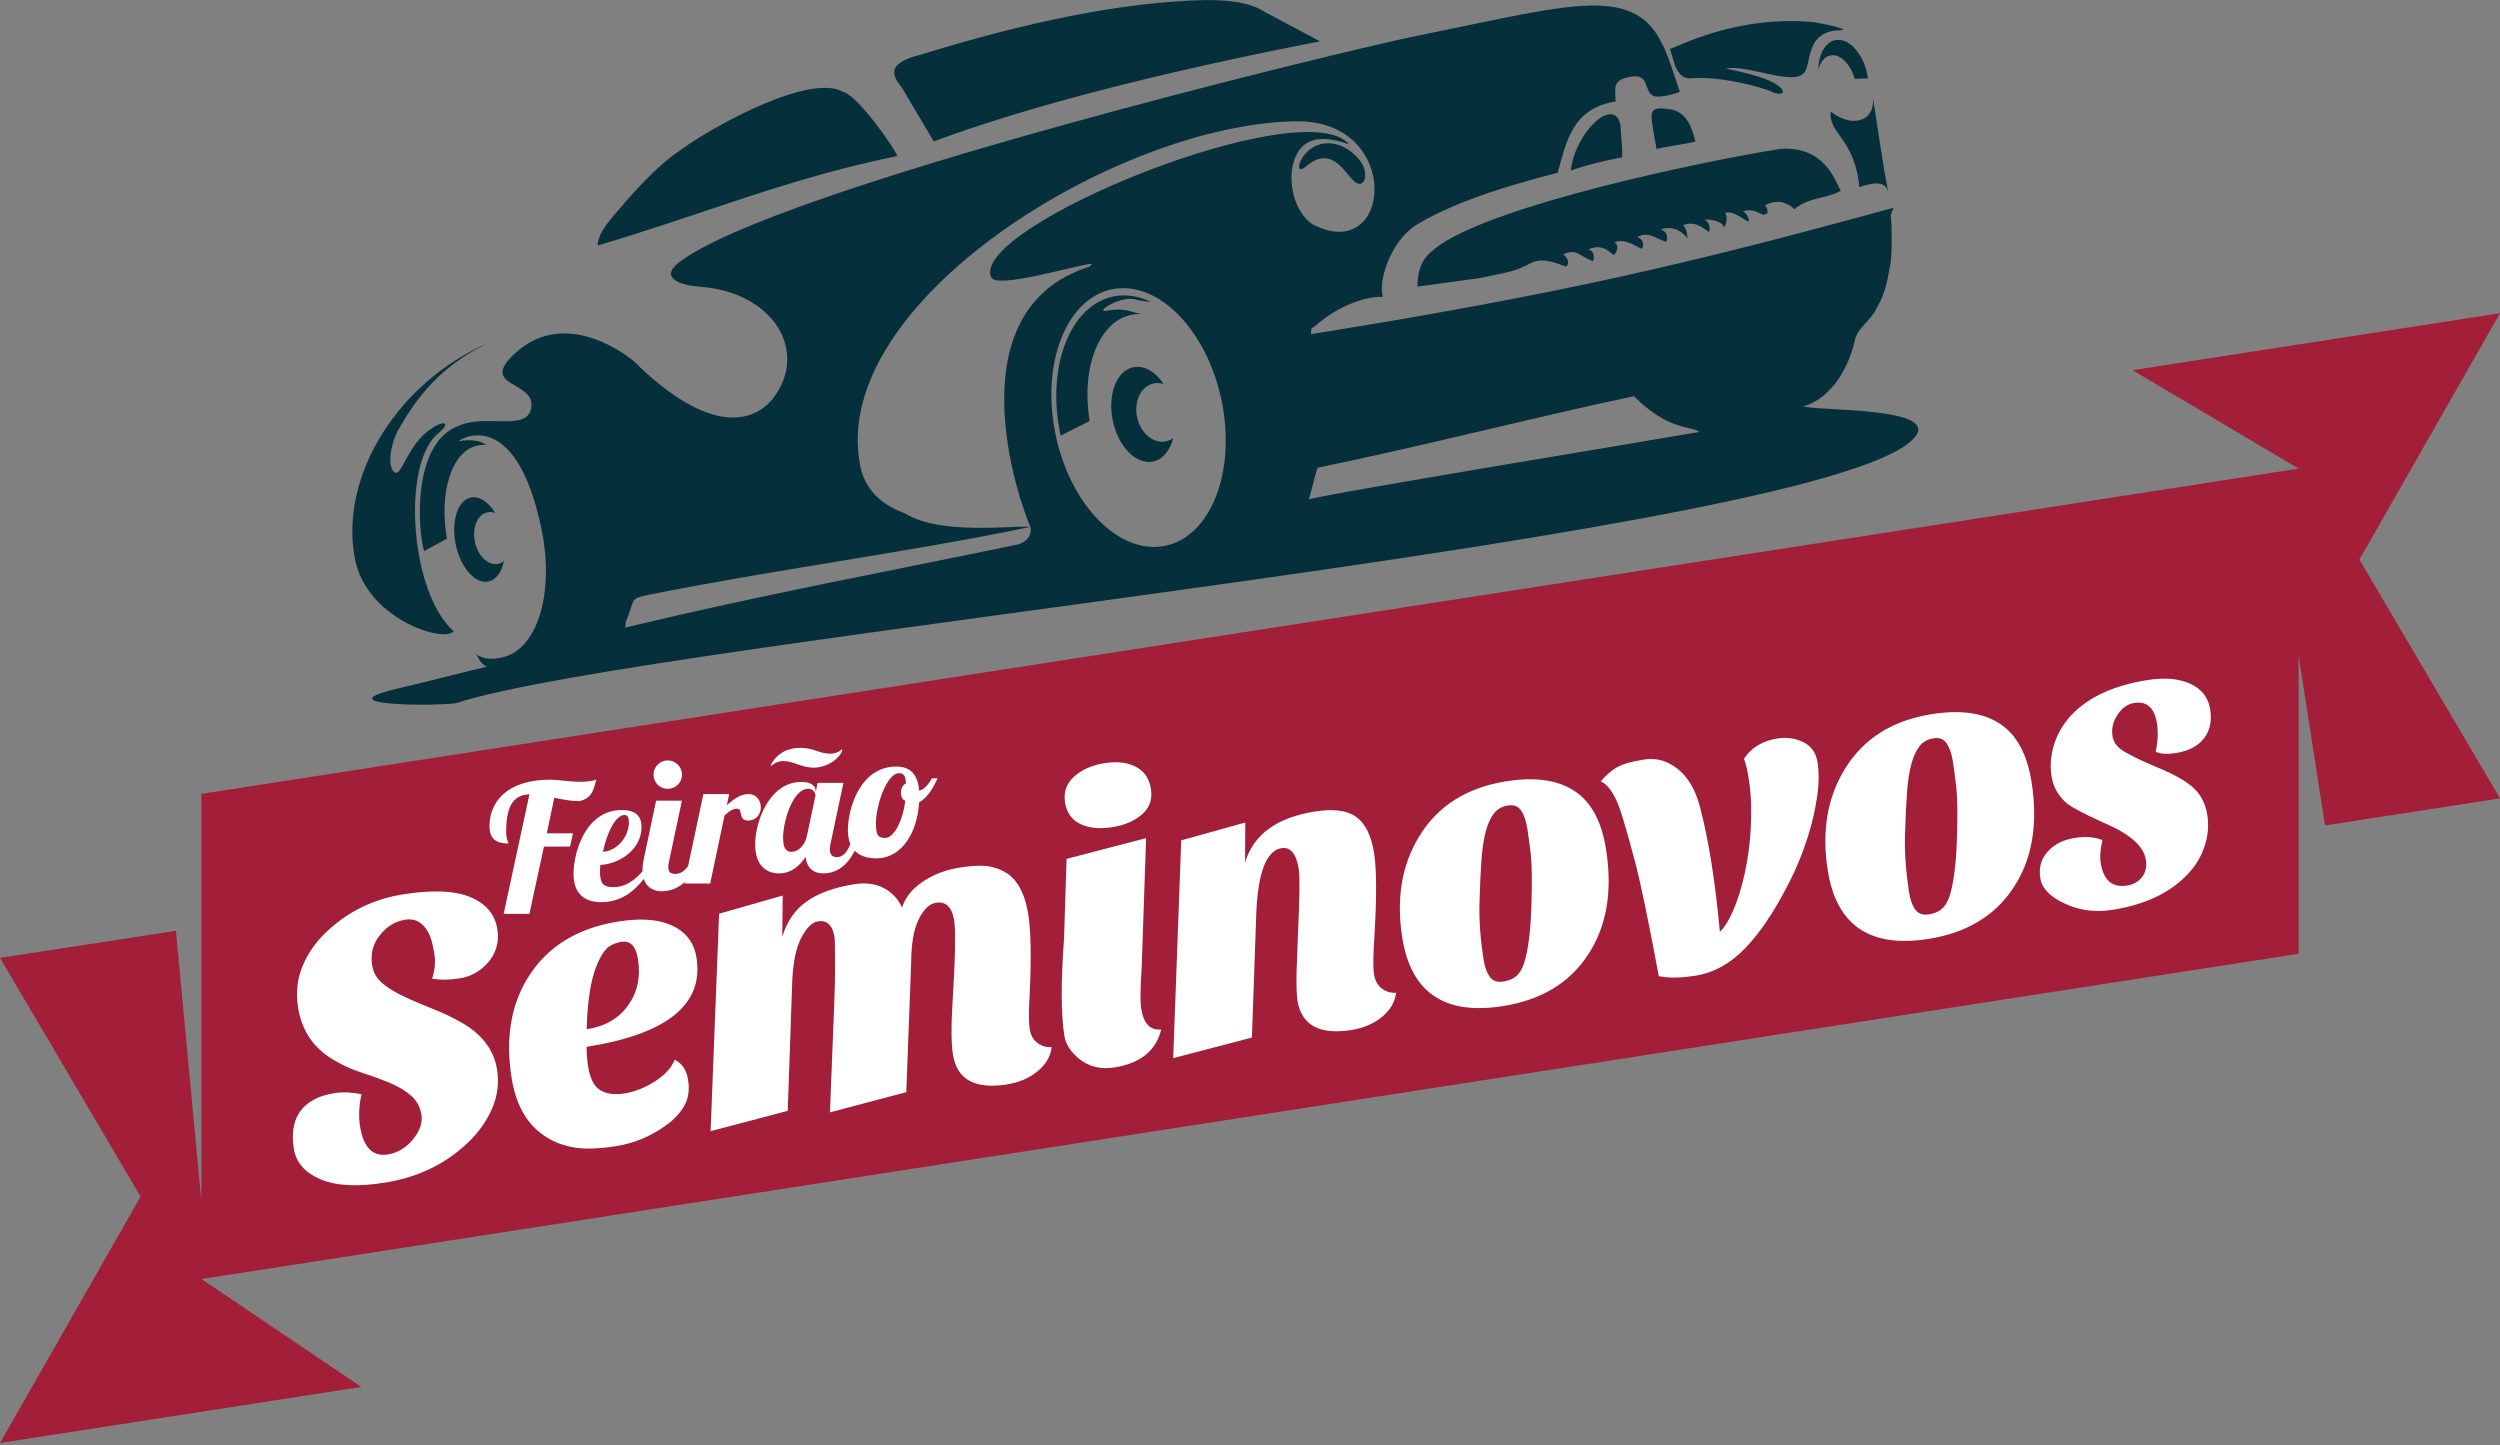 <svg viewBox="0 0 550 318" xmlns="http://www.w3.org/2000/svg"><rect x="0" y="0" width="550" height="318" fill="#808080" stroke="none"/><g fill="none" fill-rule="evenodd"><path fill="#a31e39" d="m44.3 174.65l424.86-65.89 36.54-5.67-36.54-21.65 80.84-12.536-30.93 54.2 30.93 52.53-38.49 5.97-5.81-37.3v65.52l-418.51 64.91-6.35.99-36.51 5.66 35.15 23.74-79.48 12.33 30.927-54.2-30.927-52.53 38.696-5.94 5.604 59.49v-89.62"/><path d="m103.6 109.45c1.879-.387 3.885 1 5.357 3.406-.558-.214-1.139-.277-1.712-.159-2.185.449-3.427 3.354-2.776 6.489.652 3.136 2.95 5.312 5.134 4.863.468-.096.893-.306 1.265-.606-.504 2.403-1.722 4.136-3.427 4.486-2.907.6-6.123-3.051-7.184-8.155-1.06-5.103.436-9.725 3.343-10.323m186.81-100.36c-35.32 6.881-63.869 14.205-84.975 22.01-2.324-3.911-4.648-7.823-6.971-11.737-2.188-2.757-3.629-5.447 4.094-7.338 22.942-7.07 44.23-11.635 62.759-12.02 5.419-.026 9.94.651 12.863 2.582 4.077 2.169 8.152 4.337 12.229 6.505m73.06 18.04c-.414-3.071.132-3.601 3.751-3.125 3.897.511 5.059 4.165 5.768 7.136-2 .521-6.545 1.114-8.546 1.634-.576-3.108-.782-4.238-.973-5.645m44.552-9.787c-.933-3.321-3.224-5.58-5.341-5.144-1.278.264-2.221 1.449-2.668 3.098.099-3.356 1.529-6.01 3.751-6.468 2.898-.598 6.05 2.767 7.03 7.515.063.303.115.605.16.905l-2.935.095m-40.625-6.565c3.91-1.544 15.581-7.303 31.362-5.935 1.418.123 9 1.751 6.06 1.811-7.779.163-6.159 7.322-7.933 9.383-2.513 2.916-12.466-1.922-17.16-.955-.223.046 9.03 1.547 11.743 3.971 1.89 1.691-.088 1.946-1.694 1.137-2.044-1.029-11.667-3.538-17.472-2.966-2.162.213-3.03-1.086-3.811-2.834l-1.093-3.612m-118.06 70c2.384-.489 4.88 1.018 6.668 3.693-.698-.228-1.43-.282-2.159-.132-2.772.571-4.426 3.888-3.693 7.41.732 3.522 3.573 5.914 6.345 5.342.593-.121 1.135-.371 1.614-.721-.706 2.727-2.295 4.72-4.459 5.165-3.691.76-7.647-3.269-8.84-9-1.191-5.731.834-10.995 4.524-11.755m-9.605 11.839l-6.392 3.214c-.031-.143-.062-.287-.09-.43-3.059-14.71 2.179-28.22 11.698-30.18 2.782-.573 5.619-.096 8.321 1.231-1.384-.221-2.747-.352-3.02-.456-3.558-1.336-9.977 3.049-6.555 2.344 3.66-.754 5.332.405 7.476.766-.769-.049-1.538.001-2.301.158-7.151 1.474-11.1 11.786-9.132 23.357m4.888-28.979c10.08-2.076 20.883 8.871 24.12 24.453 3.239 15.583-2.31 29.897-12.393 31.975-10.08 2.074-20.884-8.873-24.12-24.455-3.237-15.58 2.311-29.896 12.393-31.972m42.74-27.08c-3.703 3.381-.65-7.421 7.455-4.562 2.706.956 6.562 4.521 5.285 7.794-2.81 3.653-5.163-9.585-12.741-3.232m58.2.948c1-8.533 9.598-16.486 10.933-10.04.087 2.136.53 5.564.373 7.149-.764.131-6.588 1.225-11.306 2.893m57.21-12.959c5.285 4.084 10.262 1.62 9.139-3.781 1.236 7.189 2.134 14.817 3.596 21.872-.489-2.864-2.883-2.642-6.465-1.494-.957-10.721-6.867-11.714-6.271-16.598m-302.94 114.34c-2.267 2.601-19.308-2.768-21.781-16.12-3.427-18.49 9.988-39.09 29.516-47.37-10.936 5.104-16.259 12.669-19.884 19.07-1.746 3.082-2.623 8.37-.779 9.469 1.496.893 2.782-6.298 8.06-9.696 3.271-2.108 3.951-.921 1.52 1.019-1.274 1.018-2.202 2.482-2.947 4.122-4.467 9.855-2.15 32.05 6.298 39.505m37.738-.832c.028-1.478.103-1.202.556-2.387 1.465-3.846.556-4.01 4.571-4.818 27.556-5.543 57.04-9.319 84.01-14.936.364 1.497-.53 3.277-2.974 3.909-29.354 6.075-56.46 11.09-86.16 18.232m152.24-35.14c23.453-4.829 46.44-10.825 69.63-15.756 7.911 7.849 12.81 6.451 14.393 7.867-7.428 1.335-84.76 14.03-85.89 14.87l1.863-6.981m-139.93-70.05c7.725-5.549 28.558-16.827 35.659-12.632 3.063.768 10.672 11.459 11.901 14.07-24.24 4.979-41.994 12.591-65.957 19.716.032-2.684 2.559-5.415 4.215-7.395 3.27-3.91 7.87-8.991 11.931-12.11l2.251-1.65m161.94 30.18c.139-5 1.586-6.792 5.03-9.21 12.749-8.758 55.955-18.07 74.864-21.09 9.851-.665 12.09 7.228 13.253 9.246-3.325 1.792-6.913 1.315-10.235 4.03 0 0-2.544-2.976-6.394-.868.27.276 1.166 2.147-.224 1.968-.019-.051-.004.147-.026.216-2.408-1.059-2.584-1.288-4.572-.913.941.93 1.344 1.529 1.149 2.382-2.503-1.549-3.76-2.414-5.143-1.969.513.552.469 2.573-.31 3.124-.25-1.305-3.161-1.878-4.232-1.592.829.271 1.482 1.526.99 2.653-1.484-1.01-3.124-2.504-5.773-1.469.572.302.877 1.077 1.109 2.916-.438-.609-2.701-3.193-5.967-1.986 1.099.276 1.769 1.263 1.245 2.701-2.34-.626-3.808-2.431-6.377-1.036 1.19.36 1.639 1.661 1.02 2.616-.706-.283-4.191-2.647-6.089-1.359.854.062.992 1.908-.16 2.686-1.493-1.293-2.829-2.348-5.57-1.24 1.242.205 1.505 1.783 1 2.6-3.495-1.454-3.594-2.769-6.451-1.5.378.362 1.759 1.629.573 2.709-8.113-3.161-6.186-.102-13.912 1.457-1.67.336-3.335.706-5 1.046l-13.797 1.887m-112.76 49.875c-6.01-2.207-8.921-5.921-9.827-10.555-7.03-35.924 56.854-75.23 95.99-75.69 23.536-.279 21.1 31.901 3.495 22.634-5.561-3.791-6.309-15.14-.916-18.01 1.914-1.017 4.813-1.07 8.983.444-9.878-11.817-83.54 18.16-78.73 29.23 1.153 2.652 17.82-2.452 22.18-2.98-.276.351-.098.282-.634.694-30.01 9.555-15.472 51.55-12.904 57.22-4.145-.377-19.713 1.889-27.641-2.988m-91.89 33.737c-1.951.376-12.666 3.176-19.487 4.764-17.748 4.129 10.713 3.893 12.825 3.211 42.13-13.638 306.03-37.29 321.03-58.805 4.478-6.424-22.785-5.389-24.718-6.468 6.252-1.836 9.972-8.664 11.252-14.507.553-2.524 2.966-3.989 4.298-6.164.212-.346.547-.971.802-1.428 1.56-2.804 2.092-5.569 2.654-8.807.395-2.283.357-4.203.339-6.807-.009-1.273-.007-2.492-.136-3.423-.161-1.163.028-1.177.583-2.525-44.985 12.314-72.919 18.931-128.18 27.807.114-1.899-.066-.911 1.137-1.982 3.806-3.388 9.78-6.338 14.661-6.221-1.097-4.04 2.103-12.575 7.38-15.83 9.81-6.05 25.407-9.992 31.09-11.468 1.861-6.531 3.01-14.11 12.749-15.701-.09-2.972-.699-4.471 2.602-5.279 5.226-1.279 3.313 2.946 5.772 4.094.867.404 3.507-.107 5.749-.921-3.557-10.504-5.09-18.624-18.06-18.98-8.591-.237-21.887 3.054-38.963 6.487-17.08 3.433-141.86 33.716-163.07 49.949-4.755 3.64.718 5.141 4.264 5.393 16.517 1.161 23.91 14.06 16.705 24.09-4.54 6.319-14.638 8.403-30.812-7.489-1.749-1.628-15.14-11.847-25.971-2.237-8.76 7.773 3.844 6.243 3.257 11.992-.579 5.686-9.446 1.681-15.63 4.104l-.292.122c-10.679 3.884-8.956 23.973-7.671 27.59l4.998-2.717c-1.8-10.293 1.12-19.35 6.753-20.509.522-.107 1.015-.147 1.545-.115.248.014.347.055.097-.144-.867-.693-3.084-1.216-5.758-.667-.801.166 12.279-9.02 18.16 19.25 2.917 14.03-.851 26.16-8.147 28.18-3.741 1.035-5.32-.051-6.236-.531.331.212.93 2.254 2.435 2.694" fill="#062f3c"/><g fill="#fff"><path d="m94.38 186.82c.886-1.772 1.329-3.485 1.329-5.138 0-1.654-.089-2.938-.266-3.854-.177-.915-.472-1.728-.886-2.436-.886-1.536-2.215-2.303-3.987-2.303-2.185 0-4.164.797-5.936 2.392-1.89 1.654-2.835 3.78-2.835 6.379 0 1.654.576 3.115 1.728 4.385 1.152 1.27 2.613 2.495 4.385 3.677 1.772 1.181 3.662 2.362 5.67 3.544 2.01 1.181 3.898 2.481 5.67 3.898 4.075 3.248 6.113 7.06 6.113 11.428 0 2.953-.783 5.685-2.348 8.195-1.565 2.51-3.647 4.681-6.246 6.511-5.67 4.02-12.255 6.02-19.756 6.02-6.083 0-10.69-.989-13.82-2.968-3.13-1.979-4.695-4.474-4.695-7.486 0-5.375 2.097-8.741 6.29-10.1 1.181-.413 2.672-.62 4.474-.62 1.801 0 3.736.384 5.803 1.152-.945 2.421-1.417 4.725-1.417 6.91 0 4.725 1.683 7.087 5.05 7.087 2.185 0 4.179-.797 5.98-2.392 1.801-1.595 2.702-3.293 2.702-5.094 0-1.801-.576-3.352-1.728-4.651-1.152-1.299-2.584-2.466-4.297-3.499-1.713-1.034-3.558-2.052-5.537-3.056-1.979-1-3.824-2.215-5.537-3.632-4.02-3.248-6.02-7.471-6.02-12.668 0-3.366.827-6.364 2.481-8.992 1.654-2.628 3.809-4.828 6.467-6.6 5.315-3.603 11.236-5.404 17.762-5.404 6.526 0 11.369.974 14.529 2.923 3.16 1.949 4.74 4.577 4.74 7.885 0 2.894-1.122 5.256-3.366 7.087-1.949 1.536-4.105 2.303-6.467 2.303-2.362 0-4.37-.295-6.02-.886m49.906 25.957c1.477 1 2.215 2.613 2.215 4.828 0 2.215-.561 4.03-1.683 5.448-1.122 1.417-2.599 2.599-4.43 3.544-3.78 1.949-7.707 2.923-11.783 2.923-4.075 0-7.309-.443-9.701-1.329-2.392-.886-4.385-2.156-5.98-3.809-3.13-3.13-4.695-7.56-4.695-13.289 0-8.918 2.421-16.09 7.264-21.528 5.197-5.847 12.314-8.77 21.35-8.77 5.611 0 9.804 1.181 12.58 3.544 2.067 1.772 3.101 4.105 3.101 6.999 0 10.395-8.977 15.592-26.932 15.592-.236 1.536-.354 2.953-.354 4.252 0 2.717.605 4.592 1.816 5.626 1.211 1.034 2.938 1.55 5.183 1.55 2.244 0 4.562-.517 6.954-1.55 2.392-1.034 4.09-2.377 5.094-4.03m-18.07-9.656c4.193 0 7.501-1.299 9.922-3.898 2.421-2.481 3.632-5.699 3.632-9.656 0-1.358-.251-2.407-.753-3.145-.502-.738-1.255-1.107-2.259-1.107-1 0-1.934.192-2.791.576-.856.384-1.728 1.225-2.613 2.525-2.185 2.953-3.898 7.855-5.138 14.706m89.42 26.4c-7.146 0-10.719-2.776-10.719-8.328 0-2.421.517-5.98 1.55-10.675 1.034-4.695 1.728-7.988 2.082-9.878.827-4.311 1.24-7.146 1.24-8.505 0-3.01-1.122-4.518-3.366-4.518-1.477 0-2.923 1.019-4.341 3.056-1.417 2.038-2.451 5.094-3.101 9.169l-5.493 27.906-17.275 1.772 4.784-24.1c.532-2.658 1.034-5.493 1.506-8.505.472-3.01.709-4.754.709-5.227 0-2.717-1-4.075-3.01-4.075-1.358 0-2.776 1-4.252 3.01-1.477 2.01-2.628 5.079-3.455 9.213l-5.404 27.906-17.452 1.772 9.302-46.953 14.44-1.772-1.506 8.948c1.536-3.189 3.721-5.478 6.556-6.866 2.835-1.388 6.467-2.082 10.897-2.082 2.54 0 4.636.62 6.29 1.86 1.654 1.24 2.746 2.864 3.278 4.872 1-2.067 2.791-3.706 5.36-4.917 2.569-1.211 5.434-1.816 8.593-1.816 3.16 0 5.522.34 7.087 1.019 1.565.679 2.82 1.58 3.765 2.702 1.595 2.067 2.392 4.991 2.392 8.77 0 3.721-.797 9.45-2.392 17.19-.827 3.78-1.24 6.364-1.24 7.752 0 1.388.399 2.495 1.196 3.322.797.827 1.787 1.299 2.968 1.417-.591 2.01-1.905 3.603-3.942 4.784-2.038 1.181-4.385 1.772-7.04 1.772m35.38-6.644c-1.831 4.43-5.67 6.644-11.517 6.644-3.01 0-5.463-1.034-7.353-3.101-1.595-1.831-2.392-3.662-2.392-5.493 0-4.784 1.093-11.842 3.278-21.17l3.278-17.19 17.984-1.772-5.404 27.995c-1 4.37-1.506 7.323-1.506 8.859 0 3.366 1.211 5.109 3.632 5.227m-13.11-52.623c0-2.303.96-4.075 2.879-5.315 1.919-1.24 4.267-1.86 7.04-1.86 2.776 0 5.01.62 6.689 1.86 1.683 1.24 2.525 3.01 2.525 5.315 0 2.303-.93 4.046-2.791 5.227-1.86 1.181-4.179 1.772-6.954 1.772-2.776 0-5.03-.591-6.777-1.772-1.742-1.181-2.613-2.923-2.613-5.227m54.42 59.27c-7.146 0-10.719-2.776-10.719-8.328.059-1.536.325-3.603.797-6.201l1.595-8.15c1.595-7.678 2.392-12.373 2.392-14.09 0-3.426-1-5.138-3.01-5.138-3.366 0-5.936 4.4-7.707 13.2l-5.227 26.932-17.807 1.772 9.213-47.04 14.529-1.683-1.417 8.682c2.776-5.788 8.416-8.682 16.921-8.682 4.134 0 7.07.871 8.815 2.613 1.742 1.742 2.613 4.562 2.613 8.46 0 3.662-.945 9.774-2.835 18.338-.886 3.839-1.329 6.482-1.329 7.929 0 1.447.399 2.584 1.196 3.411.797.827 1.787 1.299 2.968 1.417-.591 2.01-1.905 3.603-3.942 4.784-2.038 1.181-4.385 1.772-7.04 1.772m33.694 0c-12.993 0-19.49-6.113-19.49-18.338 0-8.682 2.392-15.828 7.176-21.439 5.079-5.965 12.02-8.948 20.819-8.948 6.379 0 11.192 1.476 14.44 4.43 3.248 2.953 4.872 7.53 4.872 13.732 0 9.45-2.54 16.921-7.619 22.413-4.961 5.434-11.694 8.15-20.2 8.15m.399-32.557c-.561 2.392-1.196 5.478-1.905 9.258-.709 3.78-1.063 8-1.063 12.668 0 1.536.251 2.805.753 3.809.502 1 1.432 1.506 2.791 1.506 1.358 0 2.466-.325 3.322-.974.856-.65 1.609-1.742 2.259-3.278 1.181-2.717 2.244-6.6 3.189-11.65.945-5.05 1.462-8.667 1.55-10.852.089-2.185.133-4.09.133-5.714 0-1.624-.236-2.968-.709-4.03-.472-1.063-1.373-1.595-2.702-1.595-1.329 0-2.436.413-3.322 1.24-.886.827-1.683 2.038-2.392 3.632-.709 1.595-1.344 3.588-1.905 5.98m60.49-12.89c1.949-2.185 4.607-3.278 7.973-3.278 2.067 0 3.898.561 5.493 1.683 1.595 1.122 2.392 2.732 2.392 4.828 0 2.097-.325 4.267-.974 6.511-.65 2.244-1.477 4.518-2.481 6.821-2.01 4.489-4.4 8.593-7.176 12.314-3.898 5.375-7.722 9.479-11.472 12.314-3.75 2.835-7.663 4.252-11.738 4.252-3.307 0-5.965-.384-7.973-1.152-.354-12.403-.753-20.819-1.196-25.25-.443-4.43-.842-7.855-1.196-10.277-.591-4.725-1.772-7.648-3.544-8.77 1.358-1.181 2.702-2.023 4.03-2.525 1.329-.502 3.366-.753 6.113-.753 2.746 0 5.094 1.078 7.04 3.234 1.949 2.156 3.115 5.138 3.499 8.948.384 3.809.576 8.02.576 12.624 0 4.607-.177 9.686-.532 15.238 1.831-1.299 3.721-3.928 5.67-7.885 2.658-5.493 4.459-11.546 5.404-18.16.295-2.01.443-4.075.443-6.201 0-2.126-.118-3.632-.354-4.518m33.871 45.45c-12.993 0-19.49-6.113-19.49-18.338 0-8.682 2.392-15.828 7.176-21.439 5.079-5.965 12.02-8.948 20.819-8.948 6.379 0 11.192 1.476 14.44 4.43 3.248 2.953 4.872 7.53 4.872 13.732 0 9.45-2.54 16.921-7.619 22.413-4.961 5.434-11.694 8.15-20.2 8.15m.399-32.557c-.561 2.392-1.196 5.478-1.905 9.258-.709 3.78-1.063 8-1.063 12.668 0 1.536.251 2.805.753 3.809.502 1 1.432 1.506 2.791 1.506 1.358 0 2.466-.325 3.322-.974.856-.65 1.609-1.742 2.259-3.278 1.181-2.717 2.244-6.6 3.189-11.65.945-5.05 1.462-8.667 1.55-10.852.089-2.185.133-4.09.133-5.714 0-1.624-.236-2.968-.709-4.03-.472-1.063-1.373-1.595-2.702-1.595-1.329 0-2.436.413-3.322 1.24-.886.827-1.683 2.038-2.392 3.632-.709 1.595-1.344 3.588-1.905 5.98m55.44-.31c.827-2.185 1.24-4.223 1.24-6.113 0-3.485-1.417-5.227-4.252-5.227-1.477 0-2.82.664-4.03 1.993-1.211 1.329-1.816 2.82-1.816 4.474 0 1.181.472 2.244 1.417 3.189 1.358 1.299 3.78 3.01 7.264 5.138 3.485 2.126 5.891 4.06 7.22 5.803 1.329 1.742 1.993 3.809 1.993 6.201 0 2.392-.576 4.681-1.728 6.866-1.152 2.185-2.761 4.046-4.828 5.581-4.43 3.307-10.188 4.961-17.275 4.961-3.839 0-7.235-1-10.188-3.01-2.953-1.949-4.43-4.075-4.43-6.379 0-2.303.842-4.134 2.525-5.493 1.683-1.358 3.765-2.038 6.246-2.038 2.481 0 4.489.472 6.02 1.417-.768 1.949-1.152 3.573-1.152 4.872 0 3.898 1.654 5.847 4.961 5.847 1.417 0 2.599-.443 3.544-1.329.945-.886 1.417-2.097 1.417-3.632 0-3.01-2.54-6.113-7.619-9.302-4.134-2.717-6.674-4.607-7.619-5.67-1.595-1.89-2.392-4.02-2.392-6.379 0-2.362.561-4.666 1.683-6.91 1.122-2.244 2.717-4.164 4.784-5.758 4.311-3.307 10.217-4.961 17.718-4.961 3.839 0 6.895.768 9.169 2.303 2.274 1.536 3.411 3.603 3.411 6.201 0 2.599-.783 4.636-2.348 6.113-1.565 1.477-3.765 2.215-6.6 2.215-1.949 0-3.396-.325-4.341-.974" transform="matrix(.988-.156.156.988-27.32 45.45)"/><path d="m141.64 193.36c.606 1.88 2.117 2.714 3.928 2.714 1.292 0 3.239-.32 5.071-2.01l-.067.315h5.67l3.15-14.962c.984-.906 1.693-1.496 2.874-1.496 1.181 0 .079 2.599 2.284 2.599 1.929 0 2.835-1.496 2.835-2.874 0-1.496-.945-2.953-2.717-2.953-1.89 0-3.386 1.26-4.764 2.441l.512-2.441h-5.67l-3.348 15.791c-.713 1.072-1.708 1.772-2.758 1.772-1.102 0-1.614-.354-1.614-1.457 0-.354.039-.748.157-1.26l2.835-13.387h-5.67l-2.677 12.639c-.197.945-.315 1.811-.315 2.559 0 .114.002.226.007.336-1.817 1.999-3.65 3.482-6.528 3.482-1.89 0-2.835-.63-2.835-3.307 0-.472.039-1.024.079-1.575 4.725-.276 9.06-3.78 9.06-8.308 0-1.969-.827-3.78-4.331-3.78-8.07 0-10.631 9.489-10.631 14.02 0 4.449 2.441 6.26 6.142 6.26 4.179 0 7.154-2.331 9.326-5.114m45.44-7.679c-.356-.833-.551-1.848-.551-3.066 0-4.528 2.559-13.978 10.67-13.978 3.111 0 4.764 1.811 5 5.315 1.378-.276 2.362-1.969 2.796-2.717h1.26c-.787 1.693-1.969 4.134-4.055 5.276-.472 7.56-4.41 12.324-9.371 12.324-1.978 0-3.657-.505-4.783-1.678-2.203 4.339-5.106 4.988-6.947 4.988-2.205 0-3.622-1.26-3.859-3.622-1.221 1.811-3.071 3.622-5.867 3.622-2.677 0-5.237-1.654-5.237-6.339 0-5.315 3.268-13.781 10.119-13.781 2.244 0 3.189.866 3.189 2.01v.276l.433-2.087h5.67l-2.835 13.387c-.118.512-.157.906-.157 1.26 0 1.102.512 1.693 1.614 1.693 1.318 0 2.288-1.276 2.91-2.882m7.628-1.336c-1.496 0-2.01-.591-2.01-3.189 0-3.859 2.323-11.06 5.119-11.06.984 0 1.417.591 1.496 2.244-.669.315-1.102.984-1.102 2.047 0 .984.315 1.536.945 1.772-.591 4.646-2.52 8.19-4.449 8.19m-9.623-19.439c-.551.591-1.496.906-2.481.906-2.284 0-3.622-1.299-6.497-1.299-2.992 0-5.315 1.339-6.575 3.859l.236.079c.709-.669 1.575-1.024 2.599-1.024 2.166 0 4.02 1.457 6.615 1.457 2.992 0 5.906-2.087 6.339-3.937l-.236-.039m-7.297 8.62c1.26 0 1.614 1.024 1.614 1.496l-1.89 8.898c-.472 2.284-2.126 3.465-3.268 3.465-.709 0-1.969-.039-1.969-3.071 0-3.701 2.166-10.788 5.512-10.788m-34.01-3.1c0 1.732 1.378 3.111 3.111 3.111 1.732 0 3.15-1.378 3.15-3.111 0-1.732-1.417-3.15-3.15-3.15-1.732 0-3.111 1.417-3.111 3.15m-5.425 10.473c0 3.268-2.677 6.3-5.709 6.497.787-3.898 2.717-8.111 4.725-8.111.748 0 .984.63.984 1.614m-18.06 2.429l1.654-7.835c1.811.394 3.701.748 5.512.748 3.071-.669 3.189-3.071 3.74-4.725-1.102.354-2.323.472-3.544.472-2.481 0-4.961-.472-6.536-.472-9.725 0-13.426 5-13.426 10.237 0 2.835 1.496 3.819 4.213 3.819-.039-.354-.551-.669-.551-2.677 0-6.3 2.087-8.03 5.119-8.15l-5.67 26.302h5.67l3.189-14.804h5.749l.63-2.914h-5.749"/></g></g></svg>